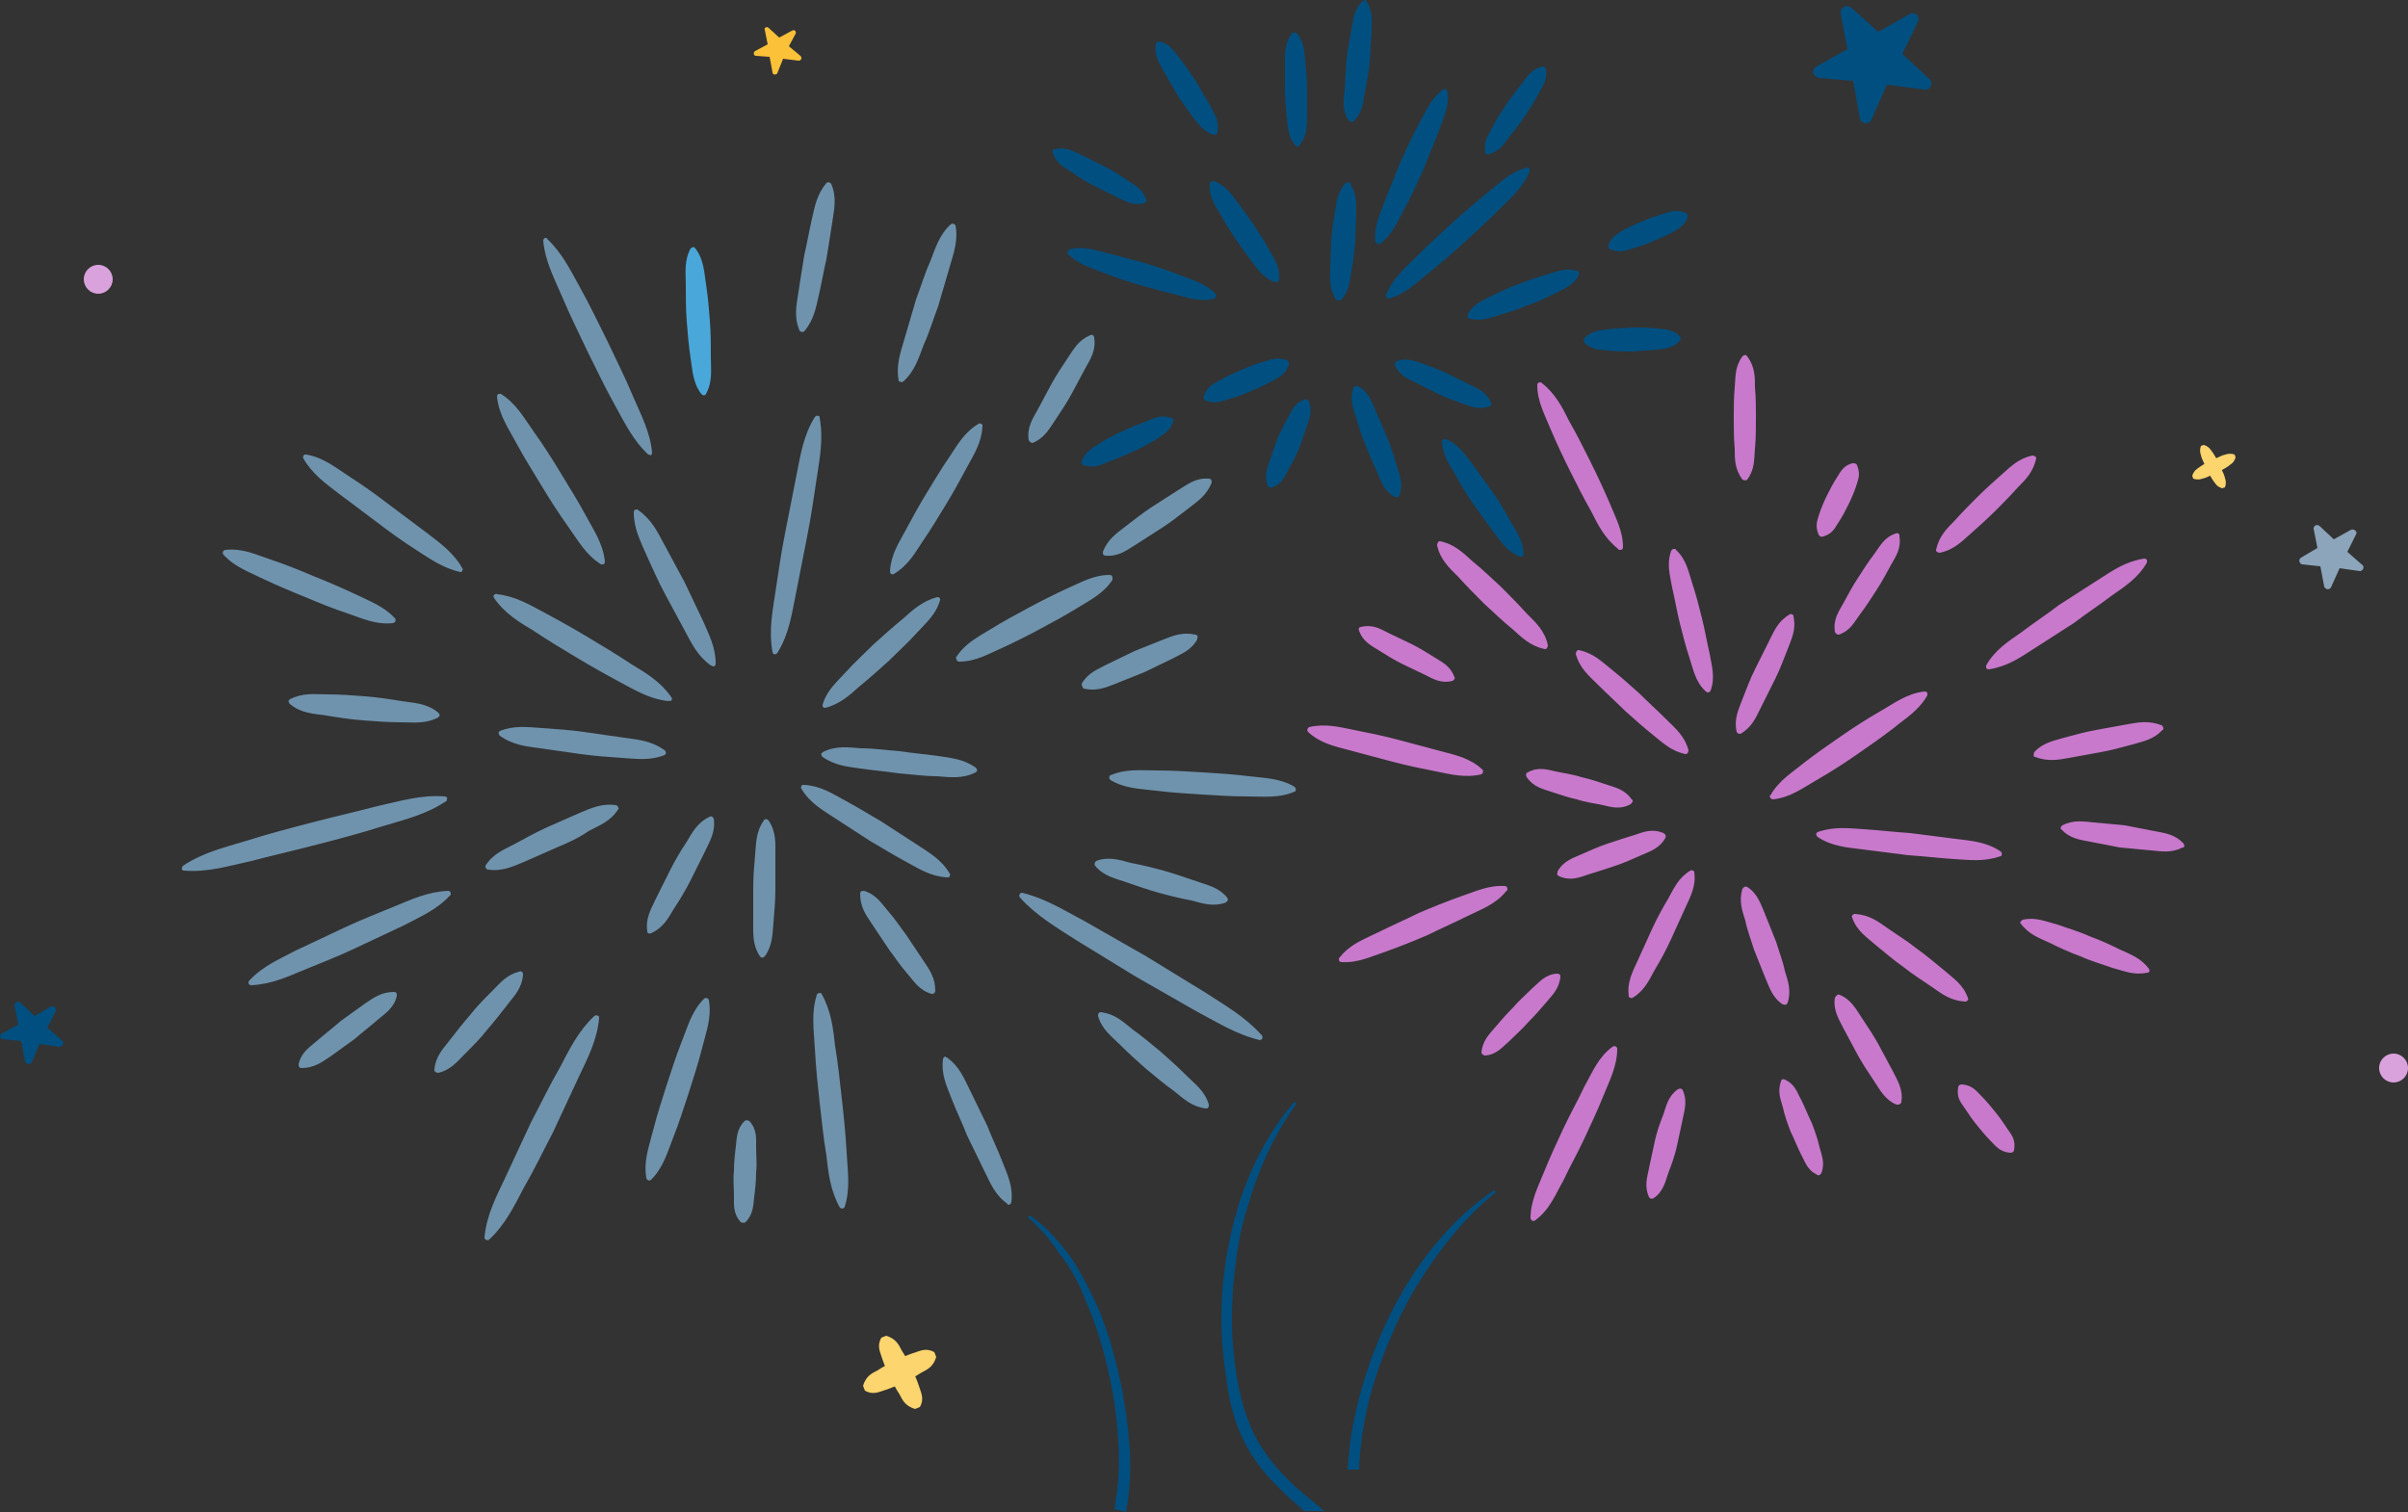 <svg id="Layer_1" xmlns="http://www.w3.org/2000/svg" viewBox="0 0 250 157"><rect x="0" y="0" width="250" height="157" fill="#333333" stroke="none"/><style>.st0{fill:#6F93AD;} .st1{fill:#4AA7D9;} .st2{fill:#004F81;} .st3{fill:#D9A2DC;} .st4{fill:#C879CC;} .st5{fill:#FFFFFF;} .st6{fill:#FCD56E;} .st7{fill:#FBC239;} .st8{fill:#8CA5BB;}</style><path class="st0" d="M73.8 69.1c-1.4-1-2-2.3-2.7-3.6L69 61.6c-.7-1.3-1.3-2.7-1.9-4-.6-1.4-1.3-2.7-1.3-4.4 0-.2.1-.3.3-.3.1 0 .1 0 .2.1 1.4 1 2 2.3 2.7 3.6l2.1 3.9c.6 1.3 1.3 2.7 1.9 4 .6 1.4 1.3 2.7 1.3 4.4 0 .2-.1.3-.3.3-.1-.1-.1-.1-.2-.1zM67.3 47.2c-1.6-1.5-2.5-3.4-3.5-5.2-1-1.8-1.9-3.7-2.8-5.5-.9-1.9-1.8-3.7-2.6-5.6-.8-1.9-1.8-3.7-2-5.9 0-.1.1-.3.2-.3s.2 0 .2.1c1.6 1.5 2.5 3.4 3.5 5.2 1 1.8 1.9 3.7 2.8 5.5.9 1.9 1.8 3.7 2.6 5.6.8 1.9 1.8 3.7 2 5.9 0 .1-.1.3-.2.3 0-.1-.1-.1-.2-.1z"/><path class="st1" d="M72.8 40.9c-.9-1.2-.9-2.5-1.1-3.7-.2-1.3-.3-2.5-.4-3.8-.1-1.3-.1-2.5-.1-3.8 0-1.3-.2-2.5.5-3.8.1-.1.3-.2.4-.1l.1.1c.9 1.2.9 2.5 1.1 3.7.2 1.3.3 2.5.4 3.8.1 1.3.1 2.5.1 3.8 0 1.3.2 2.5-.5 3.8-.1.2-.3.2-.5 0 0 .1 0 .1 0 0z"/><path class="st0" d="M80.2 67.7c-.4-2.2 0-4.2.3-6.2s.6-4.1 1-6.1.8-4.1 1.2-6.1c.4-2 .7-4.1 1.9-6 .1-.1.2-.2.4-.1.1 0 .1.1.1.2.4 2.2 0 4.2-.3 6.2s-.6 4.1-1 6.1-.8 4.1-1.2 6.1c-.4 2-.7 4.1-1.9 6-.1.1-.2.2-.4.1-.1-.1-.1-.2-.1-.2zM83 34.3c-.6-1.4-.3-2.7-.1-4 .2-1.3.4-2.6.6-3.8.3-1.3.5-2.5.8-3.8.3-1.3.5-2.5 1.5-3.7.1-.1.3-.1.4 0l.1.1c.6 1.4.3 2.7.1 4-.2 1.3-.4 2.6-.6 3.8-.3 1.3-.5 2.5-.8 3.8-.3 1.3-.5 2.5-1.5 3.7-.1.1-.3.1-.4 0 0 0-.1 0-.1-.1zM93.3 39.5c-.3-1.6.2-2.9.6-4.3.4-1.4.8-2.7 1.2-4.1.5-1.3.9-2.7 1.5-4 .5-1.3.9-2.7 2.1-3.8.1-.1.3-.1.4 0l.1.1c.3 1.6-.2 2.9-.6 4.3-.4 1.4-.8 2.7-1.2 4.1-.5 1.3-.9 2.7-1.5 4-.5 1.3-.9 2.7-2.1 3.8-.1.1-.3.1-.4 0-.1 0-.1 0-.1-.1zM106.8 45.7c-.2-1.3.4-2.2.9-3.1.5-.9 1-1.9 1.5-2.8.5-.9 1.1-1.8 1.7-2.7.6-.9 1.1-1.8 2.3-2.3.2-.1.3 0 .4.2v.1c.2 1.3-.4 2.2-.9 3.1-.5.9-1 1.9-1.5 2.8-.5.9-1.1 1.8-1.7 2.7-.6.9-1.1 1.8-2.3 2.3-.1 0-.3-.1-.4-.3zM92.4 59.3c.1-1.7.9-2.9 1.6-4.2.7-1.3 1.4-2.6 2.2-3.9.8-1.3 1.5-2.5 2.4-3.8.8-1.2 1.5-2.5 3-3.4.1-.1.3 0 .4.1v.2c-.1 1.7-.9 2.9-1.6 4.2-.7 1.3-1.4 2.6-2.2 3.9-.8 1.3-1.5 2.5-2.4 3.8-.8 1.2-1.5 2.5-3 3.4-.1.1-.3 0-.4-.1.1-.1 0-.2 0-.2zM85.4 73.2c.4-1.5 1.5-2.4 2.4-3.4.9-1 1.9-1.9 2.9-2.9 1-.9 2-1.8 3.1-2.7 1-.9 2-1.8 3.5-2.2.2 0 .3.1.3.2v.1c-.4 1.5-1.5 2.4-2.4 3.4-.9 1-1.9 1.9-2.9 2.9-1 .9-2 1.8-3.1 2.7-1 .9-2 1.8-3.5 2.2-.2 0-.3-.1-.3-.2v-.1zM112.3 71c.7-1.2 1.7-1.5 2.6-2 1-.5 1.9-.9 2.9-1.4l3-1.2c1-.4 2-.8 3.3-.5.2 0 .3.2.2.4v.1c-.7 1.2-1.7 1.5-2.6 2-1 .5-1.9.9-2.9 1.4l-3 1.2c-1 .4-2 .8-3.3.5-.1-.1-.2-.3-.2-.5zM115.3 80.5c1.6-.7 3.2-.5 4.8-.5 1.6 0 3.2.1 4.8.2 1.6.1 3.2.2 4.8.4 1.6.2 3.2.2 4.7 1.1.1.1.2.3.1.4 0 .1-.1.1-.1.1-1.6.7-3.2.5-4.8.5-1.6 0-3.2-.1-4.8-.2-1.6-.1-3.2-.2-4.8-.4-1.6-.2-3.2-.2-4.7-1.1-.1-.1-.2-.2-.1-.4 0-.1.1-.1.1-.1zM85.4 78.1c1.4-.7 2.7-.5 4-.4 1.3 0 2.7.2 4 .3 1.3.2 2.6.3 4 .5 1.3.2 2.6.3 3.9 1.2.1.1.2.3.1.4l-.1.1c-1.4.7-2.7.5-4 .4-1.3 0-2.7-.2-4-.3-1.3-.2-2.6-.3-4-.5-1.3-.2-2.6-.3-3.9-1.2-.1-.1-.2-.3-.1-.4.1 0 .1-.1.1-.1zM99.3 68.2c.9-1.4 2.3-2.1 3.6-2.9 1.3-.8 2.6-1.5 3.9-2.2 1.3-.7 2.7-1.4 4-2 1.4-.6 2.7-1.4 4.4-1.4.2 0 .3.1.3.3v.2c-.9 1.4-2.3 2.1-3.6 2.9-1.3.8-2.6 1.5-3.9 2.2-1.3.7-2.7 1.4-4 2-1.4.6-2.7 1.4-4.4 1.4-.2 0-.3-.1-.3-.3-.1-.1-.1-.1 0-.2zM83.5 81.5c1.7.1 2.9.9 4.2 1.6 1.3.7 2.6 1.5 3.8 2.2 1.2.8 2.5 1.6 3.7 2.4 1.2.8 2.5 1.5 3.4 3 .1.1 0 .3-.1.4h-.2c-1.7-.1-2.9-.9-4.2-1.6-1.3-.7-2.6-1.5-3.8-2.2-1.2-.8-2.5-1.6-3.7-2.4-1.2-.8-2.5-1.5-3.4-3-.1-.1 0-.3.1-.4h.2zM113.8 89.4c1.3-.5 2.5-.1 3.6.2 1.1.2 2.3.5 3.4.8 1.1.3 2.2.7 3.4 1.1 1.1.4 2.3.6 3.2 1.7.1.1.1.3 0 .4 0 0-.1 0-.1.1-1.3.5-2.5.1-3.6-.2-1.1-.2-2.3-.5-3.4-.8-1.1-.3-2.2-.7-3.4-1.1-1.1-.4-2.3-.6-3.2-1.7-.1-.1-.1-.3.1-.5 0 .1 0 0 0 0zM106.1 92.7c2.5.6 4.5 1.9 6.6 3l6.3 3.6c2.1 1.3 4.1 2.5 6.2 3.8 2 1.3 4.1 2.5 5.8 4.4.1.1.1.3 0 .4-.1.1-.2.1-.2.1-2.5-.6-4.5-1.9-6.6-3l-6.3-3.6c-2.1-1.3-4.1-2.5-6.2-3.8-2-1.3-4.1-2.5-5.8-4.4-.1-.1-.1-.3 0-.4.1-.1.2-.1.2-.1zM114.3 105.1c1.5.2 2.3 1 3.3 1.8 1 .7 1.9 1.5 2.9 2.3.9.8 1.8 1.6 2.7 2.5.9.9 1.9 1.6 2.3 3 0 .2 0 .3-.2.4h-.1c-1.5-.2-2.3-1-3.3-1.8-1-.7-1.9-1.5-2.9-2.3-.9-.8-1.8-1.6-2.7-2.5-.9-.9-1.9-1.6-2.3-3 0-.2 0-.3.2-.4h.1zM89.7 92.5c1.3.4 1.8 1.3 2.5 2.1s1.3 1.7 1.9 2.5l1.8 2.7c.6.9 1.2 1.7 1.2 3.1 0 .2-.2.3-.3.3h-.1c-1.3-.4-1.8-1.3-2.5-2.1s-1.3-1.7-1.9-2.5l-1.8-2.7c-.6-.9-1.2-1.7-1.2-3.1 0-.2.1-.3.4-.3-.1 0-.1 0 0 0zM98.3 109.8c1.3.9 1.8 2.2 2.4 3.4.6 1.2 1.2 2.5 1.8 3.7.5 1.3 1.1 2.5 1.6 3.8.5 1.3 1.1 2.5.9 4.1 0 .2-.2.3-.3.3-.1 0-.1 0-.1-.1-1.3-.9-1.8-2.2-2.4-3.4-.6-1.2-1.2-2.5-1.8-3.7-.5-1.3-1.1-2.5-1.6-3.8-.5-1.3-1.1-2.5-.9-4.1 0-.2.2-.3.3-.3 0 .1 0 .1.1.1zM85.3 103.2c1 1.8 1.2 3.6 1.4 5.4.3 1.8.5 3.7.7 5.5.2 1.8.4 3.7.5 5.6.1 1.9.4 3.7-.2 5.6 0 .1-.2.2-.3.2-.1 0-.1-.1-.2-.1-1-1.8-1.2-3.6-1.4-5.4-.3-1.8-.5-3.7-.7-5.5-.2-1.8-.4-3.7-.5-5.6-.1-1.9-.4-3.7.2-5.6 0-.1.2-.2.3-.2.2 0 .2.1.2.1zM79.8 85.2c.8 1.2.7 2.4.7 3.6v3.5c0 1.2-.1 2.4-.2 3.5-.1 1.2-.1 2.4-.9 3.5-.1.1-.3.2-.4.1l-.1-.1c-.8-1.2-.7-2.4-.7-3.6v-3.5c0-1.2.1-2.4.2-3.5.1-1.2.1-2.4.9-3.5.1-.2.3-.2.5 0 0-.1 0-.1 0 0zM77.8 116.4c.8.9.7 1.8.7 2.7 0 .9.1 1.8 0 2.6 0 .9-.1 1.8-.2 2.6-.1.9-.1 1.8-.9 2.6-.1.1-.3.1-.5 0-.8-.9-.7-1.8-.7-2.7 0-.9-.1-1.8 0-2.6 0-.9.1-1.8.2-2.6.1-.9.1-1.8.9-2.6.1-.1.3-.1.5 0zM73.6 103.9c.3 1.8-.3 3.3-.7 4.9-.4 1.6-.9 3.1-1.4 4.7-.5 1.5-1 3.1-1.6 4.6-.6 1.5-1 3.1-2.3 4.4-.1.1-.3.1-.4 0 0 0-.1-.1-.1-.2-.3-1.8.3-3.3.7-4.9.4-1.6.9-3.1 1.4-4.7.5-1.5 1-3.1 1.6-4.6.6-1.5 1-3.1 2.3-4.4.1-.1.3-.1.4 0 .1.1.1.1.1.2zM74.1 85c.2 1.4-.4 2.3-.9 3.4l-1.5 3c-.5 1-1.1 2-1.7 2.9-.6 1-1.1 2-2.4 2.6-.2.1-.3 0-.4-.1v-.1c-.2-1.4.4-2.3.9-3.4l1.5-3c.5-1 1.1-2 1.7-2.9.6-1 1.1-2 2.4-2.6.1-.1.3 0 .4.2zM62.2 105.7c-.2 2.3-1.2 4.2-2.1 6.1-.9 1.9-1.8 3.9-2.7 5.8-1 1.9-1.9 3.8-3 5.7-1 1.9-1.9 3.8-3.6 5.4-.1.1-.3.1-.4 0-.1-.1-.1-.1-.1-.2.2-2.3 1.2-4.2 2.1-6.1.9-1.9 1.8-3.9 2.7-5.8 1-1.9 1.9-3.8 3-5.7 1-1.9 1.9-3.8 3.6-5.4.1-.1.3-.1.4 0 .1 0 .1.1.1.2zM54.3 101.2c-.1 1.4-.9 2.2-1.6 3.1-.7.9-1.4 1.8-2.1 2.6-.7.9-1.5 1.7-2.3 2.5-.8.8-1.5 1.7-2.8 2-.2 0-.3-.1-.4-.2v-.1c.1-1.4.9-2.2 1.6-3.1.7-.9 1.4-1.8 2.1-2.6.7-.9 1.5-1.7 2.3-2.5.8-.8 1.5-1.7 2.8-2 .2-.1.4 0 .4.3 0-.1 0-.1 0 0zM64.2 84c-.8 1.3-2 1.7-3.1 2.3-1 .7-2.1 1.2-3.3 1.7-1.1.5-2.3 1-3.4 1.5-1.2.5-2.3 1-3.7.8-.2 0-.3-.2-.3-.3v-.1c.8-1.3 2-1.7 3.1-2.3 1.1-.6 2.2-1.2 3.3-1.7 1.1-.5 2.3-1 3.4-1.5 1.2-.5 2.3-1 3.7-.8.2 0 .3.2.3.3.1.1 0 .1 0 .1zM46.7 93c-1.4 1.5-3.1 2.2-4.8 3.1l-5.1 2.4c-1.7.8-3.5 1.5-5.2 2.2-1.7.7-3.4 1.5-5.5 1.6-.2 0-.3-.1-.3-.3 0-.1 0-.1.1-.2 1.4-1.5 3.1-2.2 4.8-3.1l5.1-2.4c1.7-.8 3.5-1.5 5.2-2.2 1.7-.7 3.4-1.5 5.5-1.6.2 0 .3.1.3.3 0 .1 0 .1-.1.2zM46.3 83.2c-2.1 1.4-4.3 1.9-6.6 2.6-2.2.7-4.5 1.3-6.8 1.9-2.3.6-4.5 1.1-6.8 1.7-2.3.5-4.5 1.2-7 1-.1 0-.3-.1-.2-.3 0-.1.1-.2.1-.2 2.1-1.4 4.3-1.9 6.6-2.6 2.2-.7 4.5-1.3 6.8-1.9 2.3-.6 4.5-1.1 6.8-1.7 2.3-.5 4.5-1.2 7-1 .1 0 .3.1.2.3 0 .1 0 .2-.1.2zM45.5 74.5c-1.4.7-2.6.5-3.9.5-1.3 0-2.6-.1-3.9-.2-1.3-.1-2.6-.3-3.8-.5-1.3-.2-2.6-.2-3.8-1.2-.1-.1-.2-.3-.1-.4l.1-.1c1.4-.7 2.6-.5 3.9-.5 1.3 0 2.6.1 3.9.2 1.3.1 2.6.3 3.8.5 1.3.2 2.6.2 3.8 1.2.1.1.2.3.1.4-.1 0-.1.1-.1.1zM69 78.4c-1.5.6-2.9.4-4.4.3-1.4-.1-2.9-.2-4.3-.4l-4.2-.6c-1.4-.2-2.8-.3-4.2-1.3-.1-.1-.2-.3-.1-.4l.1-.1c1.5-.6 2.9-.4 4.4-.3 1.4.1 2.9.2 4.3.4l4.2.6c1.4.2 2.8.3 4.2 1.3.1.1.2.3.1.4l-.1.1zM69.4 72.8c-1.9-.2-3.4-1.1-4.9-1.9-1.5-.8-3.1-1.7-4.6-2.6-1.5-.9-3-1.8-4.5-2.8-1.5-.9-3-1.8-4.1-3.4-.1-.1-.1-.3.1-.4.1 0 .1-.1.2 0 1.9.2 3.4 1.1 4.9 1.9 1.5.8 3.1 1.7 4.6 2.6 1.5.9 3 1.8 4.5 2.8 1.5.9 3 1.8 4.1 3.4.1.1.1.3-.1.4-.1-.1-.2 0-.2 0zM40.8 64.7c-1.8.2-3.2-.5-4.7-1s-3-1.1-4.4-1.7c-1.5-.6-2.9-1.2-4.4-1.9-1.4-.7-2.9-1.2-4.1-2.5-.1-.1-.1-.3 0-.4 0 0 .1-.1.2-.1 1.8-.2 3.2.5 4.7 1s3 1.1 4.4 1.7c1.5.6 2.9 1.2 4.4 1.9 1.4.7 2.9 1.2 4.1 2.5.1.1.1.3 0 .4-.1 0-.1.1-.2.1zM47.8 59.4c-1.8-.4-3.2-1.4-4.6-2.3-1.4-.9-2.8-1.9-4.1-2.9-1.3-1-2.7-2-4-3-1.3-1-2.7-2-3.6-3.6-.1-.1 0-.3.1-.4h.2c1.8.3 3.1 1.4 4.5 2.3 1.4.9 2.8 1.9 4.1 2.9 1.3 1 2.7 2 4 3 1.3 1 2.7 2 3.6 3.6.1.1 0 .3-.1.4h-.1zM62.4 58.6c-1.6-1-2.4-2.5-3.4-3.9s-1.9-2.8-2.8-4.3c-.9-1.5-1.8-2.9-2.6-4.4-.8-1.5-1.8-2.9-2-4.8 0-.2.1-.3.2-.3h.2c1.6 1 2.4 2.5 3.4 3.9s1.9 2.8 2.8 4.3c.9 1.5 1.8 2.9 2.6 4.4.8 1.5 1.8 2.9 2 4.8 0 .2-.1.3-.2.3h-.2z"/><path class="st2" d="M138.7 31.1c-.7-1.1-.6-2.1-.6-3.1s.1-2 .1-3c.1-1 .2-2 .4-3s.2-2 1.1-3c.1-.1.3-.1.5 0v.1c.7 1.1.6 2.1.6 3.1s-.1 2-.1 3c-.1 1-.2 2-.4 3s-.2 2-1.1 3c-.2 0-.4 0-.5-.1zM142.8 25.1c-.2-1.6.5-2.9 1-4.3.5-1.3 1.1-2.7 1.6-4 .6-1.3 1.2-2.6 1.9-3.9.7-1.3 1.2-2.6 2.5-3.6.1-.1.3-.1.4.1 0 0 0 .1.1.1.2 1.6-.5 2.9-1 4.3-.5 1.3-1.1 2.7-1.6 4-.6 1.3-1.2 2.6-1.9 3.9-.7 1.3-1.2 2.6-2.5 3.6-.1.1-.3.1-.4-.1l-.1-.1zM143.9 30.6c.7-1.7 1.9-2.7 3.1-3.9 1.2-1.2 2.4-2.3 3.6-3.4 1.2-1.1 2.5-2.2 3.7-3.2 1.3-1 2.4-2.2 4.2-2.7.1 0 .3 0 .3.2v.2c-.7 1.7-1.9 2.7-3.1 3.9-1.2 1.2-2.4 2.3-3.6 3.4-1.2 1.1-2.5 2.2-3.7 3.2-1.3 1-2.4 2.2-4.2 2.7-.1 0-.3 0-.3-.2v-.2zM154.2 15.8c-.2-1.2.4-1.9.8-2.7.4-.8.9-1.5 1.4-2.3.5-.7 1-1.4 1.6-2.1.5-.7 1-1.5 2.1-1.8.2 0 .4.1.4.2.2 1.2-.4 1.9-.8 2.7-.4.8-.9 1.5-1.4 2.3-.5.7-1 1.4-1.6 2.1-.5.7-1 1.5-2.1 1.8-.2.1-.4 0-.4-.2zM167 25.4c.4-1 1.1-1.2 1.7-1.6.6-.3 1.3-.6 2-.9.7-.3 1.3-.5 2-.7.7-.2 1.3-.5 2.3-.1.2.1.3.3.2.5-.4 1-1.1 1.2-1.7 1.6-.6.3-1.3.6-2 .9-.7.3-1.3.5-2 .7-.7.2-1.3.5-2.3.1-.2-.1-.3-.3-.2-.5zM152.4 32.6c.6-1.1 1.6-1.4 2.5-1.9.9-.4 1.8-.9 2.8-1.2.9-.4 1.9-.7 2.9-1 1-.3 1.9-.7 3.1-.4.2.1.3.2.2.4v.1c-.6 1.1-1.6 1.4-2.5 1.9-.9.4-1.8.9-2.8 1.2-.9.4-1.9.7-2.9 1-1 .3-1.9.7-3.1.4-.2 0-.3-.2-.2-.5 0 .1 0 .1 0 0zM164.5 35.1c.8-.8 1.6-.8 2.4-.9.8-.1 1.6-.1 2.5-.2.8 0 1.6 0 2.5.1.8.1 1.6 0 2.5.8.1.1.1.4 0 .5-.8.8-1.6.8-2.4.9-.8.1-1.6.1-2.5.2-.8 0-1.6 0-2.5-.1-.8-.1-1.6 0-2.5-.8-.1-.1-.1-.3 0-.5zM145 37.5c1.1-.4 1.9 0 2.8.3.8.3 1.7.6 2.5 1l2.4 1.2c.8.4 1.6.7 2.1 1.8.1.2 0 .4-.2.4-1.1.4-1.9 0-2.8-.3-.8-.3-1.7-.6-2.5-1l-2.4-1.2c-.8-.4-1.6-.7-2.1-1.8 0-.1 0-.3.2-.4 0 .1 0 0 0 0zM141 40.1c1.1.6 1.4 1.6 1.8 2.5.4.9.8 1.8 1.2 2.8.4.9.7 1.9 1 2.9.3 1 .7 1.9.3 3.1-.1.2-.2.3-.4.2h-.1c-1.1-.6-1.4-1.6-1.8-2.5-.4-.9-.8-1.8-1.2-2.8-.4-.9-.7-1.9-1-2.9-.3-1-.7-1.9-.3-3.1.1-.2.3-.3.5-.2z"/><path class="st3" d="M149.9 45.8l8.1 11.9"/><path class="st2" d="M150.1 45.6c1.3.5 2 1.6 2.7 2.5.7 1 1.4 1.9 2.1 2.9.7 1 1.3 2 1.9 3.1.6 1 1.3 2 1.4 3.4 0 .2-.1.3-.3.3h-.1c-1.3-.5-2-1.6-2.7-2.5-.7-1-1.4-1.9-2.1-2.9-.7-1-1.3-2-1.9-3.1-.6-1-1.3-2-1.4-3.4 0-.2.1-.3.3-.3h.1zM135.9 41.7c.4 1.1 0 1.8-.2 2.5-.3.8-.5 1.5-.8 2.3-.3.7-.7 1.5-1.1 2.2-.4.7-.6 1.5-1.7 1.9-.2.1-.4 0-.5-.2-.4-1.1 0-1.8.2-2.5.3-.8.5-1.5.8-2.3.3-.7.7-1.5 1.1-2.2.4-.7.6-1.5 1.7-1.9.2-.1.4 0 .5.2z"/><path class="st0" d="M125.8 50.1c-.5 1.3-1.4 1.9-2.3 2.6-.9.7-1.8 1.4-2.7 2-.9.6-1.9 1.2-2.8 1.8-1 .6-1.8 1.3-3.2 1.2-.2 0-.3-.1-.3-.3v-.1c.5-1.3 1.4-1.9 2.3-2.6.9-.7 1.8-1.4 2.7-2 .9-.6 1.9-1.2 2.8-1.8 1-.6 1.8-1.3 3.2-1.2.2 0 .3.1.3.4 0-.1 0-.1 0 0z"/><path class="st2" d="M121.8 43.8c-.4 1.1-1.2 1.4-1.9 1.9-.7.4-1.5.9-2.3 1.2-.8.4-1.6.7-2.4 1-.8.3-1.5.8-2.7.4-.2-.1-.3-.2-.2-.4.4-1.1 1.2-1.4 1.9-1.9.7-.4 1.5-.9 2.3-1.2.8-.4 1.6-.7 2.4-1 .8-.3 1.5-.8 2.7-.4.2 0 .3.2.2.4zM133.8 37.9c-.4 1.1-1.1 1.3-1.8 1.7-.7.4-1.4.7-2.1 1-.7.3-1.4.6-2.2.8-.7.2-1.4.6-2.5.2-.2-.1-.3-.3-.2-.5.4-1.1 1.1-1.3 1.8-1.7.7-.4 1.4-.7 2.1-1 .7-.3 1.4-.6 2.2-.8.7-.2 1.4-.6 2.5-.2.2.1.3.3.2.5zM126.1 31c-1.5.4-2.8-.1-4-.4-1.3-.3-2.6-.7-3.8-1-1.3-.4-2.5-.8-3.8-1.3-1.2-.5-2.5-.8-3.6-1.9-.1-.1-.1-.3 0-.4l.1-.1c1.5-.4 2.8.1 4 .4 1.3.3 2.6.7 3.8 1 1.3.4 2.5.8 3.8 1.3 1.2.5 2.5.8 3.6 1.9.1.1.1.3 0 .4l-.1.1zM118.8 21.1c-1.2.3-1.9-.2-2.8-.6l-2.4-1.2c-.8-.4-1.6-.9-2.3-1.4-.8-.5-1.6-.9-2-2-.1-.2 0-.4.2-.4 1.2-.3 1.9.2 2.8.6l2.4 1.2c.8.4 1.6.9 2.3 1.4.8.5 1.6.9 2 2 .1.1 0 .3-.2.4.1 0 0 0 0 0zM132.4 29.3c-1.2-.4-1.8-1.3-2.4-2.1-.6-.8-1.2-1.6-1.8-2.5-.6-.9-1.1-1.7-1.6-2.6-.5-.9-1.1-1.7-1-3 0-.2.2-.3.3-.3h.1c1.2.4 1.8 1.3 2.4 2.1.6.8 1.2 1.6 1.8 2.5.6.9 1.1 1.7 1.6 2.6.5.9 1.1 1.7 1 3 0 .2-.1.3-.4.3.1 0 0 0 0 0zM126 14c-1.2-.4-1.6-1.2-2.2-1.9-.5-.7-1.1-1.5-1.6-2.3-.5-.8-.9-1.6-1.4-2.4-.4-.8-1-1.6-.8-2.8 0-.2.2-.3.4-.3 1.2.3 1.6 1.2 2.2 1.9.5.7 1.1 1.5 1.6 2.3.5.8.9 1.6 1.4 2.4.4.8 1 1.6.8 2.8 0 .2-.1.3-.4.3.1 0 .1 0 0 0zM134.5 15.1c-.8-.9-.8-1.9-.9-2.9-.1-1-.2-1.9-.2-2.9V6.4c0-1 0-1.9.7-2.9.1-.1.3-.2.5-.1.8.9.8 1.9.9 2.9.1 1 .2 1.9.2 2.9v2.9c0 1 0 1.9-.7 2.9-.2.3-.4.3-.5.1 0 .1 0 .1 0 0zM140 12.5c-.7-1.1-.5-2.2-.4-3.2.1-1 .1-2.1.2-3.1s.3-2.1.5-3.1.2-2.1 1.2-3c.1-.1.3-.1.4 0v.1c.7 1.1.5 2.2.5 3.2-.1 1-.1 2.1-.2 3.1s-.3 2.1-.5 3.1-.2 2.1-1.2 3c-.1.1-.3.1-.5-.1z"/><path class="st4" d="M206.2 69.1c.9-1.6 2.3-2.5 3.6-3.4 1.3-1 2.7-1.9 4-2.9l4.2-2.7c1.4-.9 2.7-1.8 4.6-2.1.2 0 .3.1.3.2v.2c-.9 1.6-2.3 2.5-3.6 3.4-1.3 1-2.7 1.9-4 2.9l-4.2 2.7c-1.4.9-2.7 1.8-4.6 2.1-.2 0-.3-.1-.3-.2v-.2zM183.8 82.6c.9-1.6 2.3-2.4 3.5-3.4 1.3-1 2.6-1.9 3.9-2.8 1.3-.9 2.7-1.8 4.1-2.6 1.4-.8 2.7-1.8 4.5-2 .2 0 .3.1.3.2v.2c-.9 1.6-2.3 2.4-3.5 3.4-1.3 1-2.6 1.9-3.9 2.8-1.3.9-2.7 1.8-4.1 2.6-1.4.8-2.7 1.8-4.5 2-.2 0-.3-.1-.3-.2-.1-.1-.1-.2 0-.2zM211.2 78.1c.9-1 2.1-1.2 3.1-1.5 1.1-.3 2.2-.6 3.3-.8l3.3-.6c1.1-.2 2.2-.4 3.5.1.2.1.2.3.2.4 0 0 0 .1-.1.1-.9 1-2.1 1.2-3.1 1.5-1.1.3-2.2.6-3.3.8l-3.3.6c-1.1.2-2.2.4-3.5-.1-.2 0-.2-.2-.1-.5-.1.1 0 .1 0 0zM188.7 86.4c1.7-.6 3.2-.4 4.8-.3 1.6.1 3.2.3 4.8.4 1.6.2 3.2.4 4.7.6 1.6.2 3.2.3 4.7 1.3.1.1.2.3.1.4 0 .1-.1.1-.1.1-1.7.6-3.2.4-4.8.3-1.6-.1-3.2-.3-4.8-.4-1.6-.2-3.2-.4-4.7-.6-1.6-.2-3.2-.3-4.7-1.3-.1-.1-.2-.3-.1-.4l.1-.1zM214.1 85.7c1.2-.6 2.2-.4 3.3-.3 1.1.1 2.1.2 3.2.3 1 .2 2.1.4 3.1.6 1 .2 2.1.3 3 1.3.1.1.1.3 0 .4h-.1c-1.2.6-2.2.4-3.3.3-1.1-.1-2.1-.2-3.2-.3-1-.2-2.1-.4-3.1-.6-1-.2-2.1-.3-3-1.3-.1 0-.1-.2.1-.4-.1.1-.1.1 0 0zM210 95.5c1.4-.3 2.4.2 3.6.5 1.1.4 2.2.7 3.3 1.2 1.1.4 2.2.9 3.2 1.4 1.1.5 2.2.9 3 2 .1.1.1.3-.1.4h-.1c-1.4.3-2.4-.2-3.6-.5-1.1-.4-2.2-.7-3.3-1.2-1.1-.4-2.2-.9-3.2-1.4-1.1-.5-2.2-.9-3-2-.1 0-.1-.2.2-.4-.1.1-.1.1 0 0zM192.6 94.9c1.5.1 2.4.8 3.4 1.5s2 1.3 3 2.1c1 .7 1.9 1.5 2.9 2.3.9.8 1.9 1.4 2.4 2.8.1.2 0 .3-.2.4h-.1c-1.5-.1-2.4-.8-3.4-1.5s-2-1.3-3-2.1c-1-.7-1.9-1.5-2.9-2.3-.9-.8-1.9-1.4-2.4-2.8-.1-.2 0-.3.2-.4h.1zM203.7 112.6c1.1.1 1.5.7 2 1.2s1 1.1 1.4 1.6c.5.6.9 1.2 1.3 1.8.4.6.9 1.1.7 2.2 0 .2-.2.3-.4.3-1.1-.1-1.5-.7-2-1.2s-1-1.1-1.4-1.6c-.5-.6-.9-1.2-1.3-1.8-.4-.6-.9-1.1-.7-2.2 0-.2.2-.3.4-.3zM185.3 112.1c1.1.5 1.3 1.4 1.7 2.1.4.8.7 1.6 1.1 2.4.3.8.6 1.6.8 2.5.2.8.6 1.6.2 2.7-.1.2-.3.3-.4.2-1.1-.5-1.3-1.4-1.7-2.1-.4-.8-.7-1.6-1.1-2.4-.3-.8-.6-1.6-.8-2.5-.2-.8-.6-1.6-.2-2.7 0-.2.2-.3.4-.2zM191 103.3c1.2.5 1.7 1.5 2.3 2.4.6.9 1.2 1.8 1.7 2.7.5.9 1 1.9 1.5 2.8.5 1 1.1 1.9.9 3.2 0 .2-.2.3-.4.3h-.1c-1.2-.5-1.7-1.5-2.3-2.4-.6-.9-1.2-1.8-1.7-2.7-.5-.9-1-1.9-1.5-2.8-.5-1-1.1-1.9-.9-3.2.1-.2.3-.4.5-.3zM181.4 92.1c1.1.7 1.4 1.8 1.8 2.7l1.2 3c.3 1 .7 2 .9 3 .3 1 .7 2 .3 3.3-.1.2-.2.3-.4.2h-.1c-1.1-.7-1.4-1.8-1.8-2.7l-1.2-3c-.3-1-.7-2-.9-3-.3-1-.7-2-.3-3.3.1-.2.3-.3.5-.2 0-.1 0-.1 0 0zM175.9 90.6c.2 1.4-.4 2.5-.9 3.6l-1.5 3.3c-.5 1.1-1.1 2.2-1.7 3.2-.6 1.1-1.1 2.2-2.3 2.9-.1.1-.3 0-.4-.1v-.1c-.2-1.4.4-2.5.9-3.6l1.5-3.3c.5-1.1 1.1-2.2 1.7-3.2.6-1.1 1.1-2.2 2.3-2.9.1-.1.3 0 .4.1v.1zM174.7 113.2c.5 1.1.2 2 0 3-.2.9-.4 1.9-.6 2.8-.2.9-.5 1.8-.9 2.8-.3.9-.5 1.9-1.5 2.6-.1.1-.4.1-.5-.1-.5-1.1-.2-2 0-3 .2-.9.4-1.9.6-2.8.2-.9.5-1.8.9-2.8.3-.9.5-1.9 1.5-2.6.2-.1.4-.1.5.1zM167.9 108.9c0 1.8-.8 3.3-1.4 4.8-.6 1.5-1.3 3-2 4.5s-1.5 2.9-2.2 4.4c-.8 1.4-1.4 3-2.9 4.1-.1.1-.3.1-.4 0 0-.1-.1-.1-.1-.2 0-1.8.8-3.3 1.4-4.8.6-1.5 1.3-3 2-4.5s1.5-2.9 2.2-4.4c.8-1.4 1.4-3 2.9-4.1.1-.1.3-.1.4 0 .1.1.1.1.1.2zM162 101.4c-.1 1.2-.8 1.9-1.4 2.6-.6.7-1.2 1.4-1.9 2.1-.6.7-1.3 1.3-2 2-.7.6-1.3 1.4-2.5 1.5-.2 0-.3-.1-.4-.3.1-1.2.8-1.9 1.4-2.6.6-.7 1.2-1.4 1.9-2.1.6-.7 1.3-1.3 2-2 .7-.6 1.3-1.4 2.5-1.5.3 0 .4.1.4.3zM156.4 92.5c-1.1 1.4-2.6 1.9-4 2.6-1.4.7-2.8 1.3-4.2 2-1.4.6-2.9 1.2-4.3 1.7-1.5.5-2.9 1.2-4.6 1.1-.2 0-.3-.1-.3-.3 0-.1 0-.1.1-.2 1.1-1.4 2.6-1.9 4-2.6 1.4-.7 2.8-1.3 4.2-2 1.4-.6 2.9-1.2 4.3-1.7 1.5-.5 2.9-1.2 4.6-1.1.2 0 .3.1.3.3 0 .1 0 .2-.1.2zM172.9 87c-.6 1.1-1.6 1.4-2.5 1.8-.9.4-1.8.8-2.7 1.1-.9.3-1.8.6-2.8.9-.9.3-1.8.7-3 .2-.2-.1-.3-.2-.2-.4v-.1c.6-1.1 1.6-1.4 2.5-1.8.9-.4 1.8-.8 2.7-1.1.9-.3 1.8-.6 2.8-.9.9-.3 1.8-.7 3-.2.2.1.3.3.2.5zM153.8 80.4c-1.7.4-3.2 0-4.7-.3s-3-.6-4.5-1l-4.5-1.2c-1.5-.4-3-.7-4.3-1.9-.1-.1-.1-.3 0-.4l.1-.1c1.7-.4 3.2 0 4.7.3s3 .6 4.5 1l4.5 1.2c1.5.4 3 .7 4.3 1.9.1.1.1.3 0 .4l-.1.1zM169.3 83.5c-1.1.6-2 .3-2.9.1-.9-.2-1.8-.3-2.7-.6-.9-.2-1.8-.5-2.7-.8-.9-.3-1.8-.5-2.5-1.5-.1-.2-.1-.4.1-.5 1.1-.6 2-.3 2.9-.1.9.2 1.8.3 2.7.6.9.2 1.8.5 2.7.8.9.3 1.8.5 2.5 1.5.2.1.1.3-.1.5.1 0 0 0 0 0zM150.8 70.7c-1.2.3-2-.2-2.8-.6-.8-.4-1.7-.8-2.5-1.2-.8-.4-1.6-.9-2.4-1.4-.8-.5-1.6-.9-2-2-.1-.2 0-.4.2-.4 1.2-.3 2 .2 2.8.6.8.4 1.7.8 2.5 1.2.8.4 1.6.9 2.4 1.4.8.5 1.6.9 2 2 .1.1 0 .3-.2.4zM175 78.3c-1.5-.3-2.4-1.2-3.4-2s-2-1.7-2.9-2.5c-.9-.9-1.9-1.8-2.8-2.7-.9-.9-1.9-1.7-2.3-3.2 0-.2.1-.3.2-.4h.1c1.5.3 2.4 1.2 3.4 2s2 1.7 2.9 2.5c.9.9 1.9 1.8 2.8 2.7.9.9 1.9 1.7 2.3 3.2 0 .2-.1.3-.2.4h-.1zM160.4 67.4c-1.5-.3-2.4-1.2-3.4-2.1-1-.8-1.9-1.7-2.9-2.6-.9-.9-1.8-1.8-2.7-2.8-.9-.9-1.9-1.8-2.2-3.3 0-.2.1-.3.2-.4h.1c1.5.3 2.4 1.2 3.4 2.1 1 .8 1.9 1.7 2.9 2.6.9.9 1.8 1.8 2.7 2.8.9.9 1.9 1.8 2.2 3.3 0 .2-.1.3-.2.4h-.1zM168 57c-1.4-1.1-2.1-2.5-2.8-3.9-.8-1.4-1.5-2.8-2.2-4.2-.7-1.4-1.4-2.9-2-4.3-.6-1.5-1.4-2.9-1.4-4.6 0-.2.1-.3.3-.3.1 0 .1 0 .2.1 1.4 1.1 2.1 2.5 2.8 3.9.8 1.4 1.5 2.8 2.2 4.2.7 1.4 1.4 2.9 2 4.3.6 1.5 1.4 2.9 1.4 4.6 0 .2-.1.3-.3.3-.1 0-.2 0-.2-.1zM177.1 71.8c-1.1-1-1.3-2.3-1.7-3.5-.4-1.2-.7-2.4-1-3.6-.3-1.2-.5-2.4-.8-3.7-.2-1.2-.6-2.4-.1-3.8.1-.2.2-.2.4-.2 0 0 .1 0 .1.1 1.1 1 1.3 2.3 1.7 3.5.4 1.2.7 2.4 1 3.6.3 1.2.5 2.4.8 3.7.2 1.2.6 2.4.1 3.8-.1.2-.2.2-.4.2 0-.1-.1-.1-.1-.1zM180.9 49.8c-.8-1.1-.8-2.1-.8-3.2-.1-1.1-.1-2.1-.1-3.2s0-2.1.1-3.2 0-2.1.8-3.2c.1-.1.3-.2.4-.1l.1.1c.8 1.1.8 2.1.8 3.2.1 1.1.1 2.1.1 3.2s0 2.1-.1 3.2 0 2.1-.8 3.2c-.1.1-.3.1-.5 0 .1 0 .1 0 0 0zM180.3 76c-.3-1.4.2-2.3.6-3.4.4-1 .8-2.1 1.3-3.1l1.5-3c.5-1 .9-2 2.1-2.7.1-.1.3 0 .4.1v.1c.3 1.4-.2 2.3-.6 3.4-.4 1-.8 2.1-1.3 3.1l-1.5 3c-.5 1-.9 2-2.1 2.7-.1 0-.3 0-.4-.2zM188.8 55.5c-.4-1-.1-1.5.1-2.2.2-.6.5-1.3.8-1.9.3-.6.6-1.2 1-1.8.4-.6.6-1.2 1.6-1.5.2 0 .4 0 .5.2.4 1 .1 1.5-.1 2.2-.2.6-.5 1.3-.8 1.9-.3.6-.6 1.2-1 1.8-.4.6-.6 1.2-1.6 1.5-.2.1-.4 0-.5-.2zM190.5 65.6c-.2-1.3.4-2.1.9-3 .5-.9.9-1.7 1.5-2.6.5-.8 1.1-1.7 1.7-2.5.6-.8 1-1.7 2.2-2.1.2-.1.4 0 .4.2v.1c.2 1.3-.4 2.1-.9 3-.5.9-.9 1.7-1.5 2.6-.5.8-1.1 1.7-1.7 2.5-.6.8-1 1.7-2.2 2.1-.2 0-.3-.1-.4-.3zM201 57.1c.3-1.4 1.1-2.2 1.9-3 .8-.9 1.6-1.7 2.4-2.5.8-.8 1.7-1.6 2.6-2.4.9-.8 1.7-1.6 3.1-1.9.2 0 .3.1.4.2v.1c-.3 1.4-1.1 2.2-1.9 3-.8.9-1.6 1.7-2.4 2.5-.8.8-1.7 1.6-2.6 2.4-.9.8-1.7 1.6-3.1 1.9-.2 0-.3-.1-.4-.2v-.1z"/><path class="st5" d="M230.9 50.7l-2.1-4.4"/><path class="st6" d="M230.7 50.7c-.6-.2-.7-.5-1-.9-.2-.3-.4-.7-.6-1.1-.2-.4-.3-.7-.5-1.1-.1-.4-.3-.7-.1-1.3l.3-.1c.6.2.7.5 1 .9.2.3.4.7.6 1.1.2.4.3.7.5 1.1.1.4.3.7.1 1.3l-.3.1z"/><path class="st5" d="M227.6 49.5l4.4-2.1"/><path class="st6" d="M227.6 49.4c.2-.6.5-.7.9-1 .3-.2.7-.4 1.1-.6.4-.2.7-.3 1.1-.5.4-.1.7-.3 1.3-.1l.1.3c-.2.6-.5.7-.9 1-.3.2-.7.4-1.1.6-.4.2-.7.3-1.1.5-.4.1-.7.3-1.3.1l-.1-.3z"/><path class="st2" d="M4.9 106.7l.9-1.7c.1-.3-.2-.6-.5-.5l-1.7 1-1.5-1.4c-.2-.2-.6 0-.6.3l.4 2-1.7.9c-.3.2-.2.6.1.6l1.9.2.4 2.1c.1.3.5.4.7.1l.8-1.9 2.1.3c.3 0 .5-.4.3-.6l-1.6-1.4z"/><path class="st7" d="M81.9 4.8l.7-1.3c.1-.2-.1-.5-.4-.3l-1.3.7-1.1-1c-.2-.2-.5 0-.4.2l.3 1.5-1.3.7c-.2.1-.2.5.1.5l1.4.1.3 1.6c0 .3.4.3.5.1l.6-1.5 1.6.2c.3 0 .4-.3.2-.5l-1.2-1z"/><path class="st8" d="M243.7 57.3l.9-1.8c.2-.3-.2-.6-.5-.5l-1.8 1-1.5-1.4c-.3-.2-.6 0-.6.3l.4 2-1.7 1c-.3.2-.2.6.1.7l1.9.2.4 2.1c.1.3.5.4.7.1l.9-2 2.1.3c.3 0 .5-.4.3-.6l-1.6-1.4z"/><path class="st2" d="M197.5 5.6l1.6-3.3c.3-.6-.3-1.2-.9-.8L195 3.3 192.2.8c-.5-.4-1.2 0-1.1.6l.7 3.7-3.2 1.8c-.6.3-.4 1.1.3 1.2l3.5.3.7 3.9c.1.6 1 .7 1.2.1l1.6-3.6 3.9.5c.6.1 1-.7.5-1.1l-2.8-2.6zM141.1 152.5c0-1.1.2-2.3.3-3.4.3-1.9.7-3.8 1.3-5.7.6-1.9 1.3-3.7 2.1-5.5.8-1.8 1.7-3.5 2.8-5.2 2.1-3.3 4.6-6.4 7.7-8.9l-.2-.2c-3.3 2.2-6.1 5.3-8.3 8.6-2.2 3.3-3.9 7-5.1 10.9-.6 1.9-1.1 3.9-1.4 5.9-.2 1.2-.3 2.4-.4 3.6h1.2z"/><circle class="st3" cx="248.5" cy="110.9" r="1.5"/><path class="st2" d="M128.8 148.9c.8 1.9 2.1 3.7 3.6 5.2.9 1 2 1.9 3 2.8h2.1c-1.4-1.2-2.9-2.3-4.1-3.6-1.4-1.4-2.6-3.1-3.4-4.8-.8-1.8-1.3-3.7-1.6-5.6-.3-1.9-.5-3.9-.5-5.8 0-2 .1-3.9.4-5.9.2-1.9.6-3.9 1.2-5.8 1.1-3.8 2.7-7.5 5.1-10.8l-.2-.2c-2.7 3.1-4.6 6.9-5.8 10.7-1.2 3.9-1.8 7.9-1.8 11.9 0 2 .2 4 .5 6 .2 2 .7 4 1.5 5.9zM112.6 134.8c1.4 3.1 2.3 6.4 2.9 9.7.3 1.7.5 3.4.6 5.1.1 1.7.1 3.4-.1 5.1-.1.7-.2 1.3-.3 2l1.2.3c.1-.7.3-1.5.3-2.2.2-1.8.2-3.5 0-5.3-.1-1.7-.4-3.5-.7-5.2-.7-3.4-1.6-6.8-3.2-10-.8-1.6-1.6-3.1-2.7-4.5s-2.3-2.7-3.7-3.6l-.2.2c1.3 1.1 2.4 2.4 3.3 3.8 1.2 1.5 2 3 2.6 4.6z"/><g><path class="st5" d="M95.3 146.2l-3.6-7.6"/><path class="st6" d="M95 146.3c-1-.3-1.3-.9-1.6-1.5-.4-.6-.7-1.2-1-1.8-.3-.6-.6-1.3-.8-1.9-.2-.7-.6-1.3-.1-2.2l.5-.2c1 .3 1.3.9 1.6 1.5.4.6.7 1.2 1 1.8.3.6.6 1.3.8 1.9.2.7.6 1.3.1 2.2l-.5.2z"/><g><path class="st5" d="M89.7 144.2l7.6-3.6"/><path class="st6" d="M89.6 143.9c.3-1 .9-1.3 1.5-1.6.6-.4 1.2-.7 1.8-1 .6-.3 1.3-.6 1.9-.8.7-.2 1.3-.6 2.2-.1l.2.5c-.3 1-.9 1.3-1.5 1.6-.6.4-1.2.7-1.8 1-.6.3-1.3.6-1.9.8-.7.2-1.3.6-2.2.1l-.2-.5z"/></g></g><g><circle class="st3" cx="10.2" cy="29" r="1.5"/></g><path class="st0" d="M31 110.5c.3-1.3 1.2-1.8 2-2.5s1.6-1.3 2.4-2c.8-.6 1.7-1.2 2.5-1.8.9-.6 1.7-1.2 3-1.2.2 0 .3.1.3.3v.1c-.3 1.3-1.2 1.8-2 2.5s-1.6 1.3-2.4 2c-.8.6-1.7 1.2-2.5 1.8-.9.6-1.7 1.2-3 1.2-.2 0-.3-.1-.3-.4 0 .1 0 .1 0 0z"/></svg>